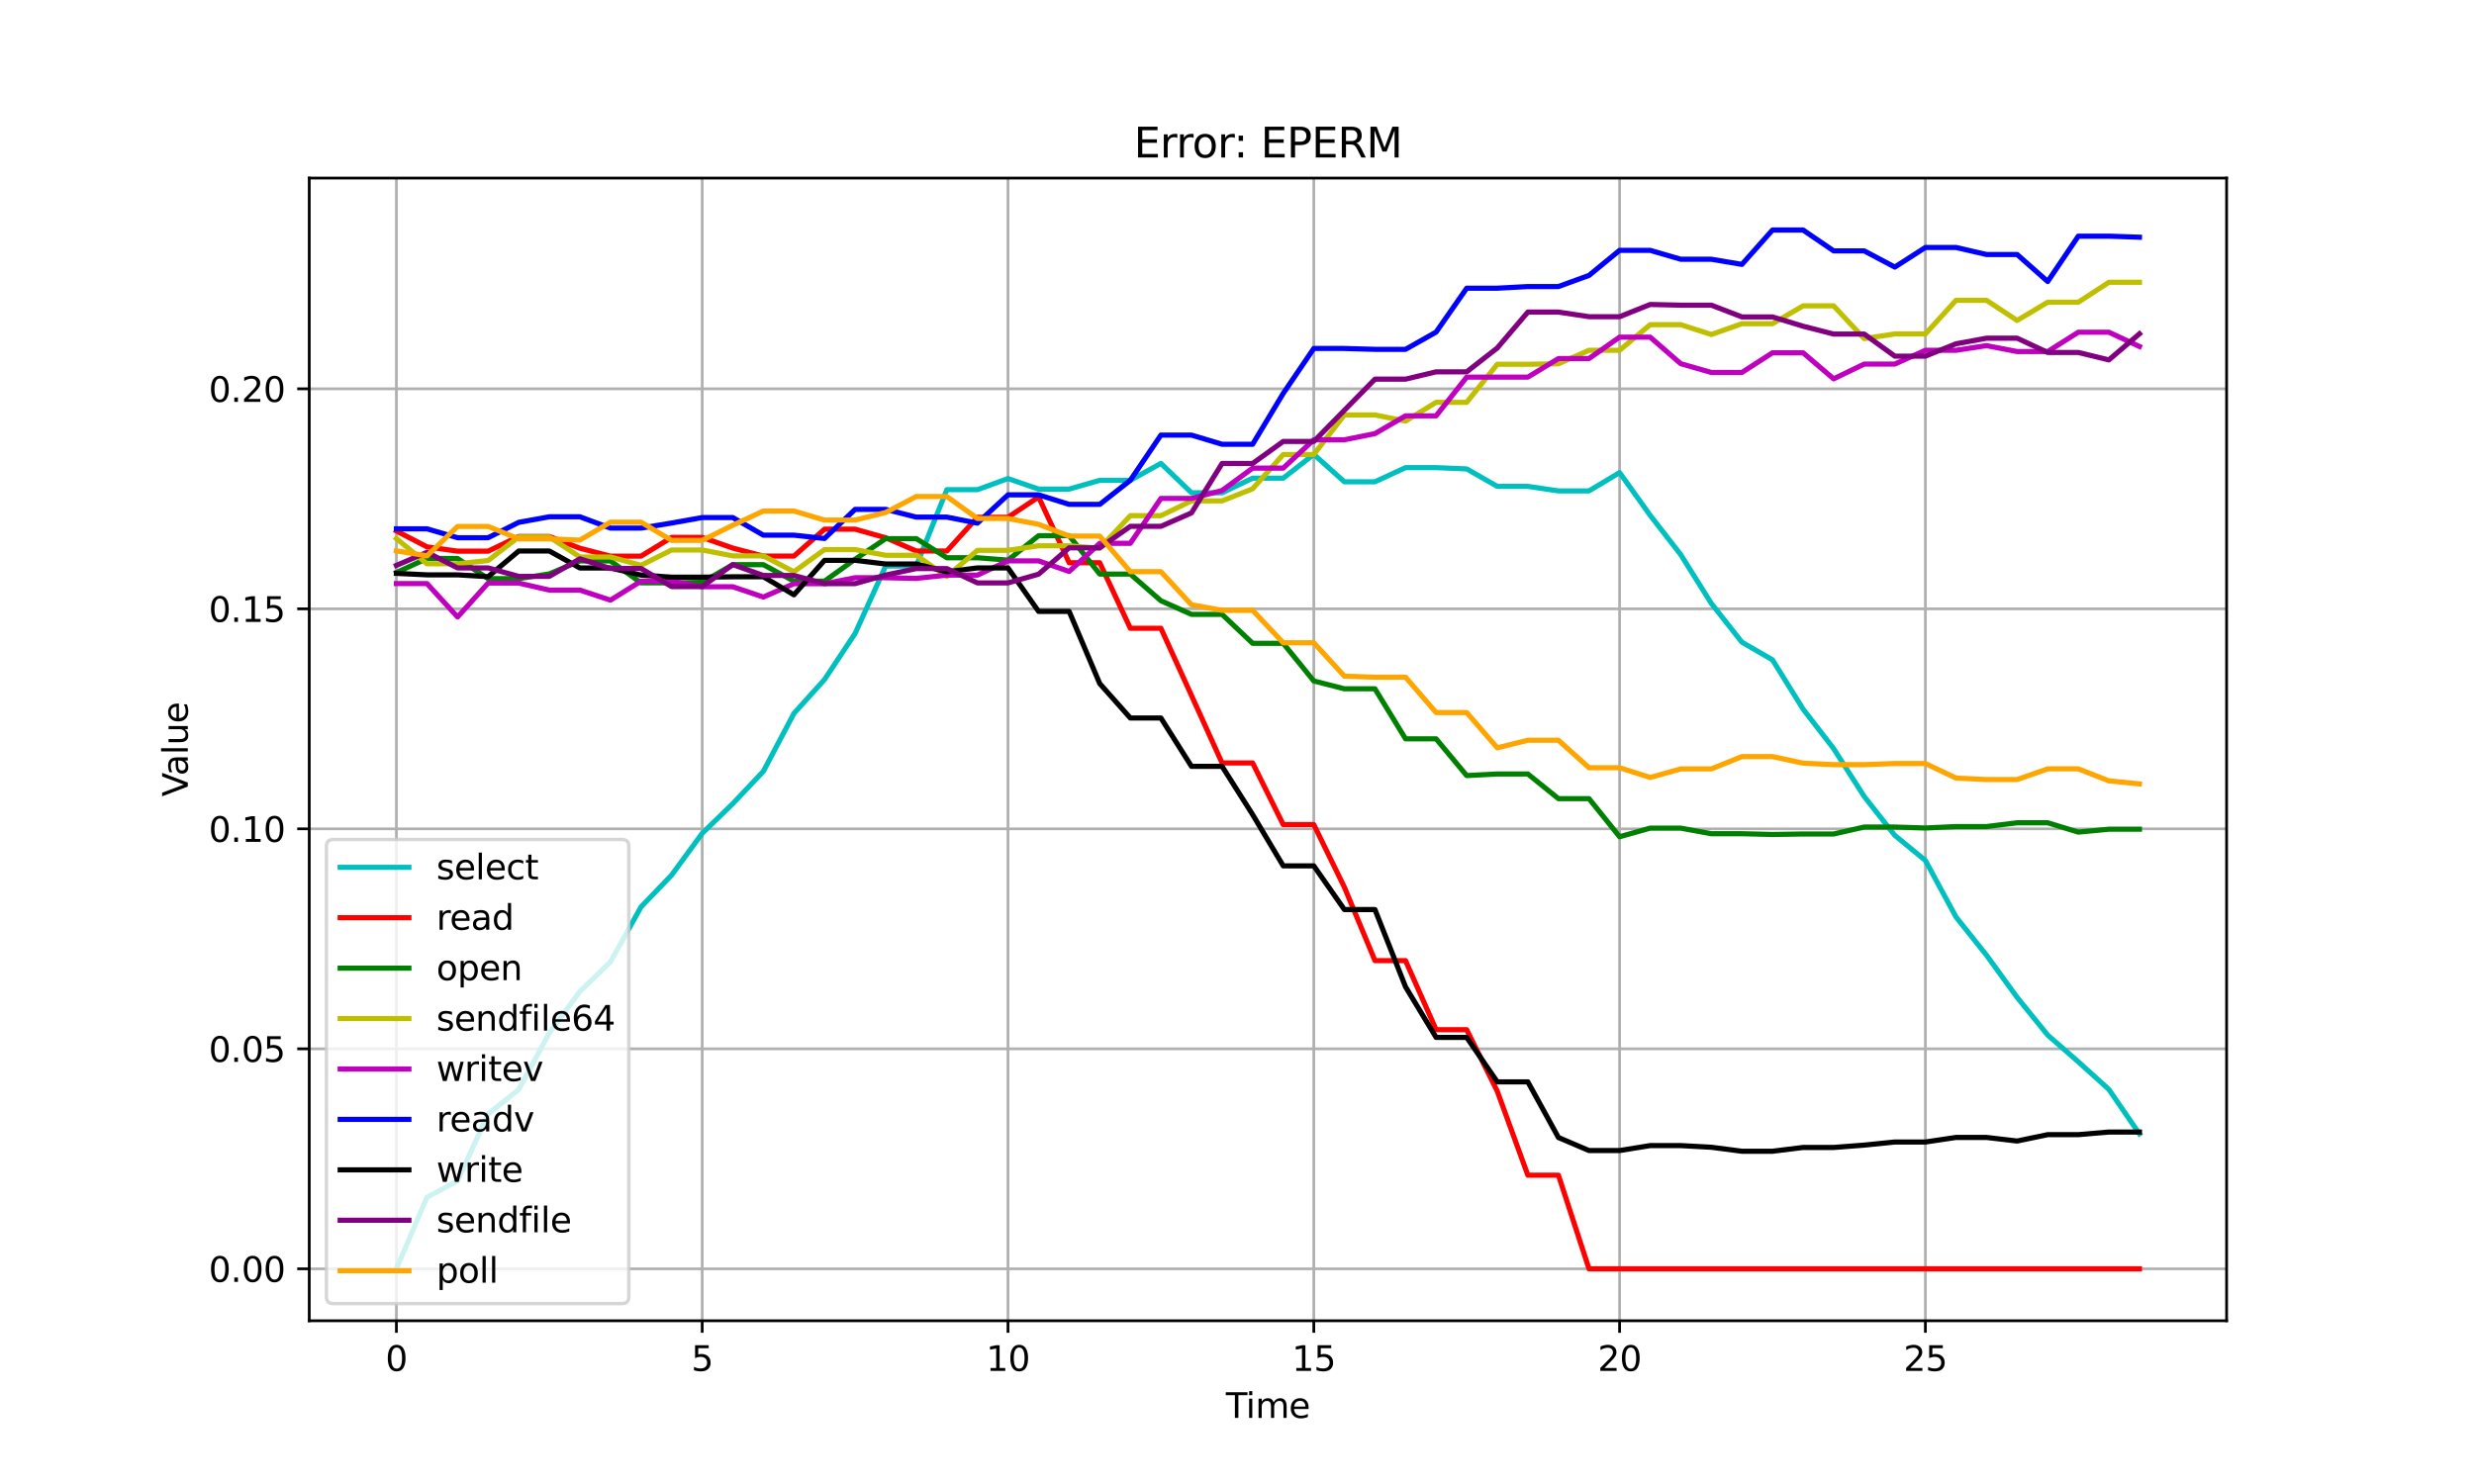 <?xml version="1.0" encoding="utf-8" standalone="no"?>
<!DOCTYPE svg PUBLIC "-//W3C//DTD SVG 1.1//EN"
  "http://www.w3.org/Graphics/SVG/1.1/DTD/svg11.dtd">
<svg xmlns:xlink="http://www.w3.org/1999/xlink" width="720pt" height="432pt" viewBox="0 0 720 432" xmlns="http://www.w3.org/2000/svg" version="1.1">
 <defs>
  <style type="text/css">*{stroke-linejoin: round; stroke-linecap: butt}</style>
 </defs>
 <g id="figure_1">
  <g id="patch_1">
   <path d="M 0 432 
L 720 432 
L 720 0 
L 0 0 
z
" style="fill: #ffffff"/>
  </g>
  <g id="axes_1">
   <g id="patch_2">
    <path d="M 90 384.48 
L 648 384.48 
L 648 51.84 
L 90 51.84 
z
" style="fill: #ffffff"/>
   </g>
   <g id="matplotlib.axis_1">
    <g id="xtick_1">
     <g id="line2d_1">
      <path d="M 115.364 384.48 
L 115.364 51.84 
" clip-path="url(#pd0209d0b1a)" style="fill: none; stroke: #b0b0b0; stroke-width: 0.8; stroke-linecap: square"/>
     </g>
     <g id="line2d_2">
      <defs>
       <path id="m75a92dd1c5" d="M 0 0 
L 0 3.5 
" style="stroke: #000000; stroke-width: 0.8"/>
      </defs>
      <g>
       <use xlink:href="#m75a92dd1c5" x="115.364" y="384.48" style="stroke: #000000; stroke-width: 0.8"/>
      </g>
     </g>
     <g id="text_1">
      <!-- 0 -->
      <g transform="translate(112.182 399.078) scale(0.1 -0.1)">
       <defs>
        <path id="DejaVuSans-30" d="M 2034 4250 
Q 1547 4250 1301 3770 
Q 1056 3291 1056 2328 
Q 1056 1369 1301 889 
Q 1547 409 2034 409 
Q 2525 409 2770 889 
Q 3016 1369 3016 2328 
Q 3016 3291 2770 3770 
Q 2525 4250 2034 4250 
z
M 2034 4750 
Q 2819 4750 3233 4129 
Q 3647 3509 3647 2328 
Q 3647 1150 3233 529 
Q 2819 -91 2034 -91 
Q 1250 -91 836 529 
Q 422 1150 422 2328 
Q 422 3509 836 4129 
Q 1250 4750 2034 4750 
z
" transform="scale(0.016)"/>
       </defs>
       <use xlink:href="#DejaVuSans-30"/>
      </g>
     </g>
    </g>
    <g id="xtick_2">
     <g id="line2d_3">
      <path d="M 204.359 384.48 
L 204.359 51.84 
" clip-path="url(#pd0209d0b1a)" style="fill: none; stroke: #b0b0b0; stroke-width: 0.8; stroke-linecap: square"/>
     </g>
     <g id="line2d_4">
      <g>
       <use xlink:href="#m75a92dd1c5" x="204.359" y="384.48" style="stroke: #000000; stroke-width: 0.8"/>
      </g>
     </g>
     <g id="text_2">
      <!-- 5 -->
      <g transform="translate(201.178 399.078) scale(0.1 -0.1)">
       <defs>
        <path id="DejaVuSans-35" d="M 691 4666 
L 3169 4666 
L 3169 4134 
L 1269 4134 
L 1269 2991 
Q 1406 3038 1543 3061 
Q 1681 3084 1819 3084 
Q 2600 3084 3056 2656 
Q 3513 2228 3513 1497 
Q 3513 744 3044 326 
Q 2575 -91 1722 -91 
Q 1428 -91 1123 -41 
Q 819 9 494 109 
L 494 744 
Q 775 591 1075 516 
Q 1375 441 1709 441 
Q 2250 441 2565 725 
Q 2881 1009 2881 1497 
Q 2881 1984 2565 2268 
Q 2250 2553 1709 2553 
Q 1456 2553 1204 2497 
Q 953 2441 691 2322 
L 691 4666 
z
" transform="scale(0.016)"/>
       </defs>
       <use xlink:href="#DejaVuSans-35"/>
      </g>
     </g>
    </g>
    <g id="xtick_3">
     <g id="line2d_5">
      <path d="M 293.354 384.48 
L 293.354 51.84 
" clip-path="url(#pd0209d0b1a)" style="fill: none; stroke: #b0b0b0; stroke-width: 0.8; stroke-linecap: square"/>
     </g>
     <g id="line2d_6">
      <g>
       <use xlink:href="#m75a92dd1c5" x="293.354" y="384.48" style="stroke: #000000; stroke-width: 0.8"/>
      </g>
     </g>
     <g id="text_3">
      <!-- 10 -->
      <g transform="translate(286.992 399.078) scale(0.1 -0.1)">
       <defs>
        <path id="DejaVuSans-31" d="M 794 531 
L 1825 531 
L 1825 4091 
L 703 3866 
L 703 4441 
L 1819 4666 
L 2450 4666 
L 2450 531 
L 3481 531 
L 3481 0 
L 794 0 
L 794 531 
z
" transform="scale(0.016)"/>
       </defs>
       <use xlink:href="#DejaVuSans-31"/>
       <use xlink:href="#DejaVuSans-30" x="63.623"/>
      </g>
     </g>
    </g>
    <g id="xtick_4">
     <g id="line2d_7">
      <path d="M 382.349 384.48 
L 382.349 51.84 
" clip-path="url(#pd0209d0b1a)" style="fill: none; stroke: #b0b0b0; stroke-width: 0.8; stroke-linecap: square"/>
     </g>
     <g id="line2d_8">
      <g>
       <use xlink:href="#m75a92dd1c5" x="382.349" y="384.48" style="stroke: #000000; stroke-width: 0.8"/>
      </g>
     </g>
     <g id="text_4">
      <!-- 15 -->
      <g transform="translate(375.987 399.078) scale(0.1 -0.1)">
       <use xlink:href="#DejaVuSans-31"/>
       <use xlink:href="#DejaVuSans-35" x="63.623"/>
      </g>
     </g>
    </g>
    <g id="xtick_5">
     <g id="line2d_9">
      <path d="M 471.344 384.48 
L 471.344 51.84 
" clip-path="url(#pd0209d0b1a)" style="fill: none; stroke: #b0b0b0; stroke-width: 0.8; stroke-linecap: square"/>
     </g>
     <g id="line2d_10">
      <g>
       <use xlink:href="#m75a92dd1c5" x="471.344" y="384.48" style="stroke: #000000; stroke-width: 0.8"/>
      </g>
     </g>
     <g id="text_5">
      <!-- 20 -->
      <g transform="translate(464.982 399.078) scale(0.1 -0.1)">
       <defs>
        <path id="DejaVuSans-32" d="M 1228 531 
L 3431 531 
L 3431 0 
L 469 0 
L 469 531 
Q 828 903 1448 1529 
Q 2069 2156 2228 2338 
Q 2531 2678 2651 2914 
Q 2772 3150 2772 3378 
Q 2772 3750 2511 3984 
Q 2250 4219 1831 4219 
Q 1534 4219 1204 4116 
Q 875 4013 500 3803 
L 500 4441 
Q 881 4594 1212 4672 
Q 1544 4750 1819 4750 
Q 2544 4750 2975 4387 
Q 3406 4025 3406 3419 
Q 3406 3131 3298 2873 
Q 3191 2616 2906 2266 
Q 2828 2175 2409 1742 
Q 1991 1309 1228 531 
z
" transform="scale(0.016)"/>
       </defs>
       <use xlink:href="#DejaVuSans-32"/>
       <use xlink:href="#DejaVuSans-30" x="63.623"/>
      </g>
     </g>
    </g>
    <g id="xtick_6">
     <g id="line2d_11">
      <path d="M 560.34 384.48 
L 560.34 51.84 
" clip-path="url(#pd0209d0b1a)" style="fill: none; stroke: #b0b0b0; stroke-width: 0.8; stroke-linecap: square"/>
     </g>
     <g id="line2d_12">
      <g>
       <use xlink:href="#m75a92dd1c5" x="560.34" y="384.48" style="stroke: #000000; stroke-width: 0.8"/>
      </g>
     </g>
     <g id="text_6">
      <!-- 25 -->
      <g transform="translate(553.977 399.078) scale(0.1 -0.1)">
       <use xlink:href="#DejaVuSans-32"/>
       <use xlink:href="#DejaVuSans-35" x="63.623"/>
      </g>
     </g>
    </g>
    <g id="text_7">
     <!-- Time -->
     <g transform="translate(356.766 412.757) scale(0.1 -0.1)">
      <defs>
       <path id="DejaVuSans-54" d="M -19 4666 
L 3928 4666 
L 3928 4134 
L 2272 4134 
L 2272 0 
L 1638 0 
L 1638 4134 
L -19 4134 
L -19 4666 
z
" transform="scale(0.016)"/>
       <path id="DejaVuSans-69" d="M 603 3500 
L 1178 3500 
L 1178 0 
L 603 0 
L 603 3500 
z
M 603 4863 
L 1178 4863 
L 1178 4134 
L 603 4134 
L 603 4863 
z
" transform="scale(0.016)"/>
       <path id="DejaVuSans-6d" d="M 3328 2828 
Q 3544 3216 3844 3400 
Q 4144 3584 4550 3584 
Q 5097 3584 5394 3201 
Q 5691 2819 5691 2113 
L 5691 0 
L 5113 0 
L 5113 2094 
Q 5113 2597 4934 2840 
Q 4756 3084 4391 3084 
Q 3944 3084 3684 2787 
Q 3425 2491 3425 1978 
L 3425 0 
L 2847 0 
L 2847 2094 
Q 2847 2600 2669 2842 
Q 2491 3084 2119 3084 
Q 1678 3084 1418 2786 
Q 1159 2488 1159 1978 
L 1159 0 
L 581 0 
L 581 3500 
L 1159 3500 
L 1159 2956 
Q 1356 3278 1631 3431 
Q 1906 3584 2284 3584 
Q 2666 3584 2933 3390 
Q 3200 3197 3328 2828 
z
" transform="scale(0.016)"/>
       <path id="DejaVuSans-65" d="M 3597 1894 
L 3597 1613 
L 953 1613 
Q 991 1019 1311 708 
Q 1631 397 2203 397 
Q 2534 397 2845 478 
Q 3156 559 3463 722 
L 3463 178 
Q 3153 47 2828 -22 
Q 2503 -91 2169 -91 
Q 1331 -91 842 396 
Q 353 884 353 1716 
Q 353 2575 817 3079 
Q 1281 3584 2069 3584 
Q 2775 3584 3186 3129 
Q 3597 2675 3597 1894 
z
M 3022 2063 
Q 3016 2534 2758 2815 
Q 2500 3097 2075 3097 
Q 1594 3097 1305 2825 
Q 1016 2553 972 2059 
L 3022 2063 
z
" transform="scale(0.016)"/>
      </defs>
      <use xlink:href="#DejaVuSans-54"/>
      <use xlink:href="#DejaVuSans-69" x="57.959"/>
      <use xlink:href="#DejaVuSans-6d" x="85.742"/>
      <use xlink:href="#DejaVuSans-65" x="183.154"/>
     </g>
    </g>
   </g>
   <g id="matplotlib.axis_2">
    <g id="ytick_1">
     <g id="line2d_13">
      <path d="M 90 369.36 
L 648 369.36 
" clip-path="url(#pd0209d0b1a)" style="fill: none; stroke: #b0b0b0; stroke-width: 0.8; stroke-linecap: square"/>
     </g>
     <g id="line2d_14">
      <defs>
       <path id="m7ee7c23b74" d="M 0 0 
L -3.5 0 
" style="stroke: #000000; stroke-width: 0.8"/>
      </defs>
      <g>
       <use xlink:href="#m7ee7c23b74" x="90" y="369.36" style="stroke: #000000; stroke-width: 0.8"/>
      </g>
     </g>
     <g id="text_8">
      <!-- 0.00 -->
      <g transform="translate(60.734 373.159) scale(0.1 -0.1)">
       <defs>
        <path id="DejaVuSans-2e" d="M 684 794 
L 1344 794 
L 1344 0 
L 684 0 
L 684 794 
z
" transform="scale(0.016)"/>
       </defs>
       <use xlink:href="#DejaVuSans-30"/>
       <use xlink:href="#DejaVuSans-2e" x="63.623"/>
       <use xlink:href="#DejaVuSans-30" x="95.41"/>
       <use xlink:href="#DejaVuSans-30" x="159.033"/>
      </g>
     </g>
    </g>
    <g id="ytick_2">
     <g id="line2d_15">
      <path d="M 90 305.317 
L 648 305.317 
" clip-path="url(#pd0209d0b1a)" style="fill: none; stroke: #b0b0b0; stroke-width: 0.8; stroke-linecap: square"/>
     </g>
     <g id="line2d_16">
      <g>
       <use xlink:href="#m7ee7c23b74" x="90" y="305.317" style="stroke: #000000; stroke-width: 0.8"/>
      </g>
     </g>
     <g id="text_9">
      <!-- 0.05 -->
      <g transform="translate(60.734 309.116) scale(0.1 -0.1)">
       <use xlink:href="#DejaVuSans-30"/>
       <use xlink:href="#DejaVuSans-2e" x="63.623"/>
       <use xlink:href="#DejaVuSans-30" x="95.41"/>
       <use xlink:href="#DejaVuSans-35" x="159.033"/>
      </g>
     </g>
    </g>
    <g id="ytick_3">
     <g id="line2d_17">
      <path d="M 90 241.274 
L 648 241.274 
" clip-path="url(#pd0209d0b1a)" style="fill: none; stroke: #b0b0b0; stroke-width: 0.8; stroke-linecap: square"/>
     </g>
     <g id="line2d_18">
      <g>
       <use xlink:href="#m7ee7c23b74" x="90" y="241.274" style="stroke: #000000; stroke-width: 0.8"/>
      </g>
     </g>
     <g id="text_10">
      <!-- 0.10 -->
      <g transform="translate(60.734 245.073) scale(0.1 -0.1)">
       <use xlink:href="#DejaVuSans-30"/>
       <use xlink:href="#DejaVuSans-2e" x="63.623"/>
       <use xlink:href="#DejaVuSans-31" x="95.41"/>
       <use xlink:href="#DejaVuSans-30" x="159.033"/>
      </g>
     </g>
    </g>
    <g id="ytick_4">
     <g id="line2d_19">
      <path d="M 90 177.23 
L 648 177.23 
" clip-path="url(#pd0209d0b1a)" style="fill: none; stroke: #b0b0b0; stroke-width: 0.8; stroke-linecap: square"/>
     </g>
     <g id="line2d_20">
      <g>
       <use xlink:href="#m7ee7c23b74" x="90" y="177.23" style="stroke: #000000; stroke-width: 0.8"/>
      </g>
     </g>
     <g id="text_11">
      <!-- 0.15 -->
      <g transform="translate(60.734 181.029) scale(0.1 -0.1)">
       <use xlink:href="#DejaVuSans-30"/>
       <use xlink:href="#DejaVuSans-2e" x="63.623"/>
       <use xlink:href="#DejaVuSans-31" x="95.41"/>
       <use xlink:href="#DejaVuSans-35" x="159.033"/>
      </g>
     </g>
    </g>
    <g id="ytick_5">
     <g id="line2d_21">
      <path d="M 90 113.187 
L 648 113.187 
" clip-path="url(#pd0209d0b1a)" style="fill: none; stroke: #b0b0b0; stroke-width: 0.8; stroke-linecap: square"/>
     </g>
     <g id="line2d_22">
      <g>
       <use xlink:href="#m7ee7c23b74" x="90" y="113.187" style="stroke: #000000; stroke-width: 0.8"/>
      </g>
     </g>
     <g id="text_12">
      <!-- 0.20 -->
      <g transform="translate(60.734 116.986) scale(0.1 -0.1)">
       <use xlink:href="#DejaVuSans-30"/>
       <use xlink:href="#DejaVuSans-2e" x="63.623"/>
       <use xlink:href="#DejaVuSans-32" x="95.41"/>
       <use xlink:href="#DejaVuSans-30" x="159.033"/>
      </g>
     </g>
    </g>
    <g id="text_13">
     <!-- Value -->
     <g transform="translate(54.655 231.891) rotate(-90) scale(0.1 -0.1)">
      <defs>
       <path id="DejaVuSans-56" d="M 1831 0 
L 50 4666 
L 709 4666 
L 2188 738 
L 3669 4666 
L 4325 4666 
L 2547 0 
L 1831 0 
z
" transform="scale(0.016)"/>
       <path id="DejaVuSans-61" d="M 2194 1759 
Q 1497 1759 1228 1600 
Q 959 1441 959 1056 
Q 959 750 1161 570 
Q 1363 391 1709 391 
Q 2188 391 2477 730 
Q 2766 1069 2766 1631 
L 2766 1759 
L 2194 1759 
z
M 3341 1997 
L 3341 0 
L 2766 0 
L 2766 531 
Q 2569 213 2275 61 
Q 1981 -91 1556 -91 
Q 1019 -91 701 211 
Q 384 513 384 1019 
Q 384 1609 779 1909 
Q 1175 2209 1959 2209 
L 2766 2209 
L 2766 2266 
Q 2766 2663 2505 2880 
Q 2244 3097 1772 3097 
Q 1472 3097 1187 3025 
Q 903 2953 641 2809 
L 641 3341 
Q 956 3463 1253 3523 
Q 1550 3584 1831 3584 
Q 2591 3584 2966 3190 
Q 3341 2797 3341 1997 
z
" transform="scale(0.016)"/>
       <path id="DejaVuSans-6c" d="M 603 4863 
L 1178 4863 
L 1178 0 
L 603 0 
L 603 4863 
z
" transform="scale(0.016)"/>
       <path id="DejaVuSans-75" d="M 544 1381 
L 544 3500 
L 1119 3500 
L 1119 1403 
Q 1119 906 1312 657 
Q 1506 409 1894 409 
Q 2359 409 2629 706 
Q 2900 1003 2900 1516 
L 2900 3500 
L 3475 3500 
L 3475 0 
L 2900 0 
L 2900 538 
Q 2691 219 2414 64 
Q 2138 -91 1772 -91 
Q 1169 -91 856 284 
Q 544 659 544 1381 
z
M 1991 3584 
L 1991 3584 
z
" transform="scale(0.016)"/>
      </defs>
      <use xlink:href="#DejaVuSans-56"/>
      <use xlink:href="#DejaVuSans-61" x="60.658"/>
      <use xlink:href="#DejaVuSans-6c" x="121.938"/>
      <use xlink:href="#DejaVuSans-75" x="149.721"/>
      <use xlink:href="#DejaVuSans-65" x="213.1"/>
     </g>
    </g>
   </g>
   <g id="line2d_23">
    <path d="M 115.364 369.36 
L 124.263 348.529 
L 133.163 343.773 
L 142.062 324.252 
L 150.962 317.182 
L 159.861 300.704 
L 168.761 288.618 
L 177.66 280.01 
L 186.56 263.997 
L 195.459 254.738 
L 204.359 242.591 
L 213.258 233.944 
L 222.158 224.527 
L 231.057 207.675 
L 239.957 197.804 
L 248.856 184.409 
L 257.756 164.765 
L 266.656 164.765 
L 275.555 142.548 
L 284.455 142.548 
L 293.354 139.312 
L 302.254 142.378 
L 311.153 142.378 
L 320.053 139.827 
L 328.952 139.827 
L 337.852 134.893 
L 346.751 143.453 
L 355.651 143.453 
L 364.55 139.201 
L 373.45 139.201 
L 382.349 132.269 
L 391.249 140.252 
L 400.148 140.252 
L 409.048 136.133 
L 417.947 136.133 
L 426.847 136.502 
L 435.746 141.585 
L 444.646 141.585 
L 453.545 142.906 
L 462.445 142.906 
L 471.344 137.571 
L 480.244 150.017 
L 489.144 161.469 
L 498.043 175.662 
L 506.943 186.944 
L 515.842 192.088 
L 524.742 206.413 
L 533.641 217.931 
L 542.541 231.875 
L 551.44 243.175 
L 560.34 250.482 
L 569.239 266.922 
L 578.139 278.08 
L 587.038 290.34 
L 595.938 301.318 
L 604.837 309.094 
L 613.737 317.133 
L 622.636 330.08 
" clip-path="url(#pd0209d0b1a)" style="fill: none; stroke: #00bfbf; stroke-width: 1.5; stroke-linecap: square"/>
   </g>
   <g id="line2d_24">
    <path d="M 115.364 154.57 
L 124.263 159.196 
L 133.163 160.445 
L 142.062 160.445 
L 150.962 156.17 
L 159.861 156.17 
L 168.761 159.589 
L 177.66 161.897 
L 186.56 161.897 
L 195.459 156.442 
L 204.359 156.442 
L 213.258 159.547 
L 222.158 161.879 
L 231.057 161.879 
L 239.957 154.046 
L 248.856 154.046 
L 257.756 156.543 
L 266.656 160.4 
L 275.555 160.4 
L 284.455 150.584 
L 293.354 150.584 
L 302.254 144.658 
L 311.153 163.815 
L 320.053 163.815 
L 328.952 182.892 
L 337.852 182.892 
L 346.751 202.453 
L 355.651 222.102 
L 364.55 222.102 
L 373.45 240.042 
L 382.349 240.042 
L 391.249 258.266 
L 400.148 279.643 
L 409.048 279.643 
L 417.947 299.756 
L 426.847 299.756 
L 435.746 317.652 
L 444.646 342.108 
L 453.545 342.108 
L 462.445 369.36 
L 471.344 369.36 
L 480.244 369.36 
L 489.144 369.36 
L 498.043 369.36 
L 506.943 369.36 
L 515.842 369.36 
L 524.742 369.36 
L 533.641 369.36 
L 542.541 369.36 
L 551.44 369.36 
L 560.34 369.36 
L 569.239 369.36 
L 578.139 369.36 
L 587.038 369.36 
L 595.938 369.36 
L 604.837 369.36 
L 613.737 369.36 
L 622.636 369.36 
" clip-path="url(#pd0209d0b1a)" style="fill: none; stroke: #ff0000; stroke-width: 1.5; stroke-linecap: square"/>
   </g>
   <g id="line2d_25">
    <path d="M 115.364 166.657 
L 124.263 162.577 
L 133.163 162.577 
L 142.062 168.442 
L 150.962 168.442 
L 159.861 167.066 
L 168.761 163.289 
L 177.66 163.289 
L 186.56 169.675 
L 195.459 169.675 
L 204.359 169.508 
L 213.258 164.379 
L 222.158 164.379 
L 231.057 169.176 
L 239.957 169.176 
L 248.856 162.792 
L 257.756 156.8 
L 266.656 156.8 
L 275.555 162.363 
L 284.455 162.363 
L 293.354 163.056 
L 302.254 155.95 
L 311.153 155.95 
L 320.053 167.11 
L 328.952 167.11 
L 337.852 174.879 
L 346.751 178.848 
L 355.651 178.848 
L 364.55 187.271 
L 373.45 187.271 
L 382.349 198.235 
L 391.249 200.512 
L 400.148 200.512 
L 409.048 215.073 
L 417.947 215.073 
L 426.847 225.774 
L 435.746 225.309 
L 444.646 225.309 
L 453.545 232.491 
L 462.445 232.491 
L 471.344 243.577 
L 480.244 241.075 
L 489.144 241.075 
L 498.043 242.698 
L 506.943 242.698 
L 515.842 242.923 
L 524.742 242.78 
L 533.641 242.78 
L 542.541 240.756 
L 551.44 240.756 
L 560.34 241.031 
L 569.239 240.614 
L 578.139 240.614 
L 587.038 239.511 
L 595.938 239.511 
L 604.837 242.232 
L 613.737 241.39 
L 622.636 241.39 
" clip-path="url(#pd0209d0b1a)" style="fill: none; stroke: #008000; stroke-width: 1.5; stroke-linecap: square"/>
   </g>
   <g id="line2d_26">
    <path d="M 115.364 156.766 
L 124.263 164.124 
L 133.163 164.124 
L 142.062 163.166 
L 150.962 156.302 
L 159.861 156.302 
L 168.761 162.136 
L 177.66 162.136 
L 186.56 164.558 
L 195.459 160.102 
L 204.359 160.102 
L 213.258 161.81 
L 222.158 161.81 
L 231.057 166.435 
L 239.957 159.986 
L 248.856 159.986 
L 257.756 161.646 
L 266.656 161.646 
L 275.555 167.814 
L 284.455 160.209 
L 293.354 160.209 
L 302.254 158.882 
L 311.153 158.882 
L 320.053 159.593 
L 328.952 150.116 
L 337.852 150.116 
L 346.751 145.81 
L 355.651 145.81 
L 364.55 142.28 
L 373.45 132.305 
L 382.349 132.305 
L 391.249 120.789 
L 400.148 120.789 
L 409.048 122.59 
L 417.947 117.115 
L 426.847 117.115 
L 435.746 106.044 
L 444.646 106.044 
L 453.545 105.896 
L 462.445 101.968 
L 471.344 101.968 
L 480.244 94.513 
L 489.144 94.513 
L 498.043 97.377 
L 506.943 94.233 
L 515.842 94.233 
L 524.742 89.036 
L 533.641 89.036 
L 542.541 98.568 
L 551.44 97.213 
L 560.34 97.213 
L 569.239 87.426 
L 578.139 87.426 
L 587.038 93.279 
L 595.938 87.975 
L 604.837 87.975 
L 613.737 82.173 
L 622.636 82.173 
" clip-path="url(#pd0209d0b1a)" style="fill: none; stroke: #bfbf00; stroke-width: 1.5; stroke-linecap: square"/>
   </g>
   <g id="line2d_27">
    <path d="M 115.364 169.883 
L 124.263 169.883 
L 133.163 179.608 
L 142.062 169.733 
L 150.962 169.733 
L 159.861 171.775 
L 168.761 171.775 
L 177.66 174.708 
L 186.56 169.174 
L 195.459 169.174 
L 204.359 170.804 
L 213.258 170.804 
L 222.158 173.806 
L 231.057 169.917 
L 239.957 169.917 
L 248.856 168.179 
L 257.756 168.179 
L 266.656 168.37 
L 275.555 167.428 
L 284.455 167.428 
L 293.354 163.276 
L 302.254 163.276 
L 311.153 166.361 
L 320.053 158.16 
L 328.952 158.16 
L 337.852 145.097 
L 346.751 145.097 
L 355.651 142.783 
L 364.55 136.271 
L 373.45 136.271 
L 382.349 128.022 
L 391.249 128.022 
L 400.148 126.228 
L 409.048 121.052 
L 417.947 121.052 
L 426.847 109.782 
L 435.746 109.782 
L 444.646 109.784 
L 453.545 104.378 
L 462.445 104.378 
L 471.344 98.143 
L 480.244 98.143 
L 489.144 105.878 
L 498.043 108.426 
L 506.943 108.426 
L 515.842 102.693 
L 524.742 102.693 
L 533.641 110.282 
L 542.541 105.98 
L 551.44 105.98 
L 560.34 101.972 
L 569.239 101.972 
L 578.139 100.614 
L 587.038 102.338 
L 595.938 102.338 
L 604.837 96.709 
L 613.737 96.709 
L 622.636 100.86 
" clip-path="url(#pd0209d0b1a)" style="fill: none; stroke: #bf00bf; stroke-width: 1.5; stroke-linecap: square"/>
   </g>
   <g id="line2d_28">
    <path d="M 115.364 153.945 
L 124.263 153.945 
L 133.163 156.53 
L 142.062 156.53 
L 150.962 152.06 
L 159.861 150.44 
L 168.761 150.44 
L 177.66 153.733 
L 186.56 153.733 
L 195.459 152.257 
L 204.359 150.664 
L 213.258 150.664 
L 222.158 155.791 
L 231.057 155.791 
L 239.957 156.757 
L 248.856 148.279 
L 257.756 148.279 
L 266.656 150.535 
L 275.555 150.535 
L 284.455 152.283 
L 293.354 144.047 
L 302.254 144.047 
L 311.153 146.829 
L 320.053 146.829 
L 328.952 139.818 
L 337.852 126.657 
L 346.751 126.657 
L 355.651 129.324 
L 364.55 129.324 
L 373.45 114.52 
L 382.349 101.441 
L 391.249 101.441 
L 400.148 101.697 
L 409.048 101.697 
L 417.947 96.668 
L 426.847 83.898 
L 435.746 83.898 
L 444.646 83.417 
L 453.545 83.417 
L 462.445 80.175 
L 471.344 72.879 
L 480.244 72.879 
L 489.144 75.466 
L 498.043 75.466 
L 506.943 76.968 
L 515.842 66.96 
L 524.742 66.96 
L 533.641 73.033 
L 542.541 73.033 
L 551.44 77.75 
L 560.34 72.035 
L 569.239 72.035 
L 578.139 74.086 
L 587.038 74.086 
L 595.938 81.95 
L 604.837 68.748 
L 613.737 68.748 
L 622.636 69.057 
" clip-path="url(#pd0209d0b1a)" style="fill: none; stroke: #0000ff; stroke-width: 1.5; stroke-linecap: square"/>
   </g>
   <g id="line2d_29">
    <path d="M 115.364 166.91 
L 124.263 167.34 
L 133.163 167.34 
L 142.062 167.872 
L 150.962 160.399 
L 159.861 160.399 
L 168.761 165.34 
L 177.66 165.34 
L 186.56 167.414 
L 195.459 168.016 
L 204.359 168.016 
L 213.258 167.91 
L 222.158 167.91 
L 231.057 173.152 
L 239.957 163.118 
L 248.856 163.118 
L 257.756 164.182 
L 266.656 164.182 
L 275.555 166.458 
L 284.455 165.323 
L 293.354 165.323 
L 302.254 177.981 
L 311.153 177.981 
L 320.053 199 
L 328.952 209.007 
L 337.852 209.007 
L 346.751 223.088 
L 355.651 223.088 
L 364.55 237.127 
L 373.45 252.055 
L 382.349 252.055 
L 391.249 264.777 
L 400.148 264.777 
L 409.048 287.268 
L 417.947 301.992 
L 426.847 301.992 
L 435.746 314.93 
L 444.646 314.93 
L 453.545 331.138 
L 462.445 334.93 
L 471.344 334.93 
L 480.244 333.486 
L 489.144 333.486 
L 498.043 333.973 
L 506.943 335.133 
L 515.842 335.133 
L 524.742 334.031 
L 533.641 334.031 
L 542.541 333.346 
L 551.44 332.443 
L 560.34 332.443 
L 569.239 331.115 
L 578.139 331.115 
L 587.038 332.159 
L 595.938 330.305 
L 604.837 330.305 
L 613.737 329.542 
L 622.636 329.542 
" clip-path="url(#pd0209d0b1a)" style="fill: none; stroke: #000000; stroke-width: 1.5; stroke-linecap: square"/>
   </g>
   <g id="line2d_30">
    <path d="M 115.364 164.591 
L 124.263 160.784 
L 133.163 165.326 
L 142.062 165.326 
L 150.962 167.781 
L 159.861 167.781 
L 168.761 162.672 
L 177.66 165.49 
L 186.56 165.49 
L 195.459 170.757 
L 204.359 170.757 
L 213.258 164.359 
L 222.158 167.524 
L 231.057 167.524 
L 239.957 169.895 
L 248.856 169.895 
L 257.756 167.403 
L 266.656 165.524 
L 275.555 165.524 
L 284.455 169.685 
L 293.354 169.685 
L 302.254 167.15 
L 311.153 159.477 
L 320.053 159.477 
L 328.952 153.22 
L 337.852 153.22 
L 346.751 149.315 
L 355.651 134.913 
L 364.55 134.913 
L 373.45 128.501 
L 382.349 128.501 
L 391.249 119.436 
L 400.148 110.371 
L 409.048 110.371 
L 417.947 108.244 
L 426.847 108.244 
L 435.746 101.303 
L 444.646 90.846 
L 453.545 90.846 
L 462.445 92.191 
L 471.344 92.191 
L 480.244 88.635 
L 489.144 88.833 
L 498.043 88.833 
L 506.943 92.257 
L 515.842 92.257 
L 524.742 94.963 
L 533.641 97.248 
L 542.541 97.248 
L 551.44 103.673 
L 560.34 103.673 
L 569.239 100.084 
L 578.139 98.449 
L 587.038 98.449 
L 595.938 102.602 
L 604.837 102.602 
L 613.737 104.77 
L 622.636 97.169 
" clip-path="url(#pd0209d0b1a)" style="fill: none; stroke: #800080; stroke-width: 1.5; stroke-linecap: square"/>
   </g>
   <g id="line2d_31">
    <path d="M 115.364 160.367 
L 124.263 161.813 
L 133.163 153.255 
L 142.062 153.255 
L 150.962 156.869 
L 159.861 156.869 
L 168.761 157.231 
L 177.66 152.011 
L 186.56 152.011 
L 195.459 157.305 
L 204.359 157.305 
L 213.258 152.9 
L 222.158 148.765 
L 231.057 148.765 
L 239.957 151.399 
L 248.856 151.399 
L 257.756 149.191 
L 266.656 144.535 
L 275.555 144.535 
L 284.455 150.935 
L 293.354 150.935 
L 302.254 152.633 
L 311.153 156.063 
L 320.053 156.063 
L 328.952 166.415 
L 337.852 166.415 
L 346.751 176.058 
L 355.651 177.668 
L 364.55 177.668 
L 373.45 187.113 
L 382.349 187.113 
L 391.249 196.832 
L 400.148 197.128 
L 409.048 197.128 
L 417.947 207.427 
L 426.847 207.427 
L 435.746 217.697 
L 444.646 215.487 
L 453.545 215.487 
L 462.445 223.484 
L 471.344 223.484 
L 480.244 226.328 
L 489.144 223.838 
L 498.043 223.838 
L 506.943 220.248 
L 515.842 220.248 
L 524.742 222.162 
L 533.641 222.594 
L 542.541 222.594 
L 551.44 222.267 
L 560.34 222.267 
L 569.239 226.494 
L 578.139 226.933 
L 587.038 226.933 
L 595.938 223.817 
L 604.837 223.817 
L 613.737 227.303 
L 622.636 228.197 
" clip-path="url(#pd0209d0b1a)" style="fill: none; stroke: #ffa500; stroke-width: 1.5; stroke-linecap: square"/>
   </g>
   <g id="patch_3">
    <path d="M 90 384.48 
L 90 51.84 
" style="fill: none; stroke: #000000; stroke-width: 0.8; stroke-linejoin: miter; stroke-linecap: square"/>
   </g>
   <g id="patch_4">
    <path d="M 648 384.48 
L 648 51.84 
" style="fill: none; stroke: #000000; stroke-width: 0.8; stroke-linejoin: miter; stroke-linecap: square"/>
   </g>
   <g id="patch_5">
    <path d="M 90 384.48 
L 648 384.48 
" style="fill: none; stroke: #000000; stroke-width: 0.8; stroke-linejoin: miter; stroke-linecap: square"/>
   </g>
   <g id="patch_6">
    <path d="M 90 51.84 
L 648 51.84 
" style="fill: none; stroke: #000000; stroke-width: 0.8; stroke-linejoin: miter; stroke-linecap: square"/>
   </g>
   <g id="text_14">
    <!-- Error: EPERM -->
    <g transform="translate(330.008 45.84) scale(0.12 -0.12)">
     <defs>
      <path id="DejaVuSans-45" d="M 628 4666 
L 3578 4666 
L 3578 4134 
L 1259 4134 
L 1259 2753 
L 3481 2753 
L 3481 2222 
L 1259 2222 
L 1259 531 
L 3634 531 
L 3634 0 
L 628 0 
L 628 4666 
z
" transform="scale(0.016)"/>
      <path id="DejaVuSans-72" d="M 2631 2963 
Q 2534 3019 2420 3045 
Q 2306 3072 2169 3072 
Q 1681 3072 1420 2755 
Q 1159 2438 1159 1844 
L 1159 0 
L 581 0 
L 581 3500 
L 1159 3500 
L 1159 2956 
Q 1341 3275 1631 3429 
Q 1922 3584 2338 3584 
Q 2397 3584 2469 3576 
Q 2541 3569 2628 3553 
L 2631 2963 
z
" transform="scale(0.016)"/>
      <path id="DejaVuSans-6f" d="M 1959 3097 
Q 1497 3097 1228 2736 
Q 959 2375 959 1747 
Q 959 1119 1226 758 
Q 1494 397 1959 397 
Q 2419 397 2687 759 
Q 2956 1122 2956 1747 
Q 2956 2369 2687 2733 
Q 2419 3097 1959 3097 
z
M 1959 3584 
Q 2709 3584 3137 3096 
Q 3566 2609 3566 1747 
Q 3566 888 3137 398 
Q 2709 -91 1959 -91 
Q 1206 -91 779 398 
Q 353 888 353 1747 
Q 353 2609 779 3096 
Q 1206 3584 1959 3584 
z
" transform="scale(0.016)"/>
      <path id="DejaVuSans-3a" d="M 750 794 
L 1409 794 
L 1409 0 
L 750 0 
L 750 794 
z
M 750 3309 
L 1409 3309 
L 1409 2516 
L 750 2516 
L 750 3309 
z
" transform="scale(0.016)"/>
      <path id="DejaVuSans-20" transform="scale(0.016)"/>
      <path id="DejaVuSans-50" d="M 1259 4147 
L 1259 2394 
L 2053 2394 
Q 2494 2394 2734 2622 
Q 2975 2850 2975 3272 
Q 2975 3691 2734 3919 
Q 2494 4147 2053 4147 
L 1259 4147 
z
M 628 4666 
L 2053 4666 
Q 2838 4666 3239 4311 
Q 3641 3956 3641 3272 
Q 3641 2581 3239 2228 
Q 2838 1875 2053 1875 
L 1259 1875 
L 1259 0 
L 628 0 
L 628 4666 
z
" transform="scale(0.016)"/>
      <path id="DejaVuSans-52" d="M 2841 2188 
Q 3044 2119 3236 1894 
Q 3428 1669 3622 1275 
L 4263 0 
L 3584 0 
L 2988 1197 
Q 2756 1666 2539 1819 
Q 2322 1972 1947 1972 
L 1259 1972 
L 1259 0 
L 628 0 
L 628 4666 
L 2053 4666 
Q 2853 4666 3247 4331 
Q 3641 3997 3641 3322 
Q 3641 2881 3436 2590 
Q 3231 2300 2841 2188 
z
M 1259 4147 
L 1259 2491 
L 2053 2491 
Q 2509 2491 2742 2702 
Q 2975 2913 2975 3322 
Q 2975 3731 2742 3939 
Q 2509 4147 2053 4147 
L 1259 4147 
z
" transform="scale(0.016)"/>
      <path id="DejaVuSans-4d" d="M 628 4666 
L 1569 4666 
L 2759 1491 
L 3956 4666 
L 4897 4666 
L 4897 0 
L 4281 0 
L 4281 4097 
L 3078 897 
L 2444 897 
L 1241 4097 
L 1241 0 
L 628 0 
L 628 4666 
z
" transform="scale(0.016)"/>
     </defs>
     <use xlink:href="#DejaVuSans-45"/>
     <use xlink:href="#DejaVuSans-72" x="63.184"/>
     <use xlink:href="#DejaVuSans-72" x="102.547"/>
     <use xlink:href="#DejaVuSans-6f" x="141.41"/>
     <use xlink:href="#DejaVuSans-72" x="202.592"/>
     <use xlink:href="#DejaVuSans-3a" x="241.955"/>
     <use xlink:href="#DejaVuSans-20" x="275.646"/>
     <use xlink:href="#DejaVuSans-45" x="307.434"/>
     <use xlink:href="#DejaVuSans-50" x="370.617"/>
     <use xlink:href="#DejaVuSans-45" x="430.92"/>
     <use xlink:href="#DejaVuSans-52" x="494.104"/>
     <use xlink:href="#DejaVuSans-4d" x="563.586"/>
    </g>
   </g>
   <g id="legend_1">
    <g id="patch_7">
     <path d="M 97 379.48 
L 181.003 379.48 
Q 183.003 379.48 183.003 377.48 
L 183.003 246.377 
Q 183.003 244.377 181.003 244.377 
L 97 244.377 
Q 95 244.377 95 246.377 
L 95 377.48 
Q 95 379.48 97 379.48 
z
" style="fill: #ffffff; opacity: 0.8; stroke: #cccccc; stroke-linejoin: miter"/>
    </g>
    <g id="line2d_32">
     <path d="M 99 252.475 
L 109 252.475 
L 119 252.475 
" style="fill: none; stroke: #00bfbf; stroke-width: 1.5; stroke-linecap: square"/>
    </g>
    <g id="text_15">
     <!-- select -->
     <g transform="translate(127 255.975) scale(0.1 -0.1)">
      <defs>
       <path id="DejaVuSans-73" d="M 2834 3397 
L 2834 2853 
Q 2591 2978 2328 3040 
Q 2066 3103 1784 3103 
Q 1356 3103 1142 2972 
Q 928 2841 928 2578 
Q 928 2378 1081 2264 
Q 1234 2150 1697 2047 
L 1894 2003 
Q 2506 1872 2764 1633 
Q 3022 1394 3022 966 
Q 3022 478 2636 193 
Q 2250 -91 1575 -91 
Q 1294 -91 989 -36 
Q 684 19 347 128 
L 347 722 
Q 666 556 975 473 
Q 1284 391 1588 391 
Q 1994 391 2212 530 
Q 2431 669 2431 922 
Q 2431 1156 2273 1281 
Q 2116 1406 1581 1522 
L 1381 1569 
Q 847 1681 609 1914 
Q 372 2147 372 2553 
Q 372 3047 722 3315 
Q 1072 3584 1716 3584 
Q 2034 3584 2315 3537 
Q 2597 3491 2834 3397 
z
" transform="scale(0.016)"/>
       <path id="DejaVuSans-63" d="M 3122 3366 
L 3122 2828 
Q 2878 2963 2633 3030 
Q 2388 3097 2138 3097 
Q 1578 3097 1268 2742 
Q 959 2388 959 1747 
Q 959 1106 1268 751 
Q 1578 397 2138 397 
Q 2388 397 2633 464 
Q 2878 531 3122 666 
L 3122 134 
Q 2881 22 2623 -34 
Q 2366 -91 2075 -91 
Q 1284 -91 818 406 
Q 353 903 353 1747 
Q 353 2603 823 3093 
Q 1294 3584 2113 3584 
Q 2378 3584 2631 3529 
Q 2884 3475 3122 3366 
z
" transform="scale(0.016)"/>
       <path id="DejaVuSans-74" d="M 1172 4494 
L 1172 3500 
L 2356 3500 
L 2356 3053 
L 1172 3053 
L 1172 1153 
Q 1172 725 1289 603 
Q 1406 481 1766 481 
L 2356 481 
L 2356 0 
L 1766 0 
Q 1100 0 847 248 
Q 594 497 594 1153 
L 594 3053 
L 172 3053 
L 172 3500 
L 594 3500 
L 594 4494 
L 1172 4494 
z
" transform="scale(0.016)"/>
      </defs>
      <use xlink:href="#DejaVuSans-73"/>
      <use xlink:href="#DejaVuSans-65" x="52.1"/>
      <use xlink:href="#DejaVuSans-6c" x="113.623"/>
      <use xlink:href="#DejaVuSans-65" x="141.406"/>
      <use xlink:href="#DejaVuSans-63" x="202.93"/>
      <use xlink:href="#DejaVuSans-74" x="257.91"/>
     </g>
    </g>
    <g id="line2d_33">
     <path d="M 99 267.153 
L 109 267.153 
L 119 267.153 
" style="fill: none; stroke: #ff0000; stroke-width: 1.5; stroke-linecap: square"/>
    </g>
    <g id="text_16">
     <!-- read -->
     <g transform="translate(127 270.653) scale(0.1 -0.1)">
      <defs>
       <path id="DejaVuSans-64" d="M 2906 2969 
L 2906 4863 
L 3481 4863 
L 3481 0 
L 2906 0 
L 2906 525 
Q 2725 213 2448 61 
Q 2172 -91 1784 -91 
Q 1150 -91 751 415 
Q 353 922 353 1747 
Q 353 2572 751 3078 
Q 1150 3584 1784 3584 
Q 2172 3584 2448 3432 
Q 2725 3281 2906 2969 
z
M 947 1747 
Q 947 1113 1208 752 
Q 1469 391 1925 391 
Q 2381 391 2643 752 
Q 2906 1113 2906 1747 
Q 2906 2381 2643 2742 
Q 2381 3103 1925 3103 
Q 1469 3103 1208 2742 
Q 947 2381 947 1747 
z
" transform="scale(0.016)"/>
      </defs>
      <use xlink:href="#DejaVuSans-72"/>
      <use xlink:href="#DejaVuSans-65" x="38.863"/>
      <use xlink:href="#DejaVuSans-61" x="100.387"/>
      <use xlink:href="#DejaVuSans-64" x="161.666"/>
     </g>
    </g>
    <g id="line2d_34">
     <path d="M 99 281.832 
L 109 281.832 
L 119 281.832 
" style="fill: none; stroke: #008000; stroke-width: 1.5; stroke-linecap: square"/>
    </g>
    <g id="text_17">
     <!-- open -->
     <g transform="translate(127 285.332) scale(0.1 -0.1)">
      <defs>
       <path id="DejaVuSans-70" d="M 1159 525 
L 1159 -1331 
L 581 -1331 
L 581 3500 
L 1159 3500 
L 1159 2969 
Q 1341 3281 1617 3432 
Q 1894 3584 2278 3584 
Q 2916 3584 3314 3078 
Q 3713 2572 3713 1747 
Q 3713 922 3314 415 
Q 2916 -91 2278 -91 
Q 1894 -91 1617 61 
Q 1341 213 1159 525 
z
M 3116 1747 
Q 3116 2381 2855 2742 
Q 2594 3103 2138 3103 
Q 1681 3103 1420 2742 
Q 1159 2381 1159 1747 
Q 1159 1113 1420 752 
Q 1681 391 2138 391 
Q 2594 391 2855 752 
Q 3116 1113 3116 1747 
z
" transform="scale(0.016)"/>
       <path id="DejaVuSans-6e" d="M 3513 2113 
L 3513 0 
L 2938 0 
L 2938 2094 
Q 2938 2591 2744 2837 
Q 2550 3084 2163 3084 
Q 1697 3084 1428 2787 
Q 1159 2491 1159 1978 
L 1159 0 
L 581 0 
L 581 3500 
L 1159 3500 
L 1159 2956 
Q 1366 3272 1645 3428 
Q 1925 3584 2291 3584 
Q 2894 3584 3203 3211 
Q 3513 2838 3513 2113 
z
" transform="scale(0.016)"/>
      </defs>
      <use xlink:href="#DejaVuSans-6f"/>
      <use xlink:href="#DejaVuSans-70" x="61.182"/>
      <use xlink:href="#DejaVuSans-65" x="124.658"/>
      <use xlink:href="#DejaVuSans-6e" x="186.182"/>
     </g>
    </g>
    <g id="line2d_35">
     <path d="M 99 296.51 
L 109 296.51 
L 119 296.51 
" style="fill: none; stroke: #bfbf00; stroke-width: 1.5; stroke-linecap: square"/>
    </g>
    <g id="text_18">
     <!-- sendfile64 -->
     <g transform="translate(127 300.01) scale(0.1 -0.1)">
      <defs>
       <path id="DejaVuSans-66" d="M 2375 4863 
L 2375 4384 
L 1825 4384 
Q 1516 4384 1395 4259 
Q 1275 4134 1275 3809 
L 1275 3500 
L 2222 3500 
L 2222 3053 
L 1275 3053 
L 1275 0 
L 697 0 
L 697 3053 
L 147 3053 
L 147 3500 
L 697 3500 
L 697 3744 
Q 697 4328 969 4595 
Q 1241 4863 1831 4863 
L 2375 4863 
z
" transform="scale(0.016)"/>
       <path id="DejaVuSans-36" d="M 2113 2584 
Q 1688 2584 1439 2293 
Q 1191 2003 1191 1497 
Q 1191 994 1439 701 
Q 1688 409 2113 409 
Q 2538 409 2786 701 
Q 3034 994 3034 1497 
Q 3034 2003 2786 2293 
Q 2538 2584 2113 2584 
z
M 3366 4563 
L 3366 3988 
Q 3128 4100 2886 4159 
Q 2644 4219 2406 4219 
Q 1781 4219 1451 3797 
Q 1122 3375 1075 2522 
Q 1259 2794 1537 2939 
Q 1816 3084 2150 3084 
Q 2853 3084 3261 2657 
Q 3669 2231 3669 1497 
Q 3669 778 3244 343 
Q 2819 -91 2113 -91 
Q 1303 -91 875 529 
Q 447 1150 447 2328 
Q 447 3434 972 4092 
Q 1497 4750 2381 4750 
Q 2619 4750 2861 4703 
Q 3103 4656 3366 4563 
z
" transform="scale(0.016)"/>
       <path id="DejaVuSans-34" d="M 2419 4116 
L 825 1625 
L 2419 1625 
L 2419 4116 
z
M 2253 4666 
L 3047 4666 
L 3047 1625 
L 3713 1625 
L 3713 1100 
L 3047 1100 
L 3047 0 
L 2419 0 
L 2419 1100 
L 313 1100 
L 313 1709 
L 2253 4666 
z
" transform="scale(0.016)"/>
      </defs>
      <use xlink:href="#DejaVuSans-73"/>
      <use xlink:href="#DejaVuSans-65" x="52.1"/>
      <use xlink:href="#DejaVuSans-6e" x="113.623"/>
      <use xlink:href="#DejaVuSans-64" x="177.002"/>
      <use xlink:href="#DejaVuSans-66" x="240.479"/>
      <use xlink:href="#DejaVuSans-69" x="275.684"/>
      <use xlink:href="#DejaVuSans-6c" x="303.467"/>
      <use xlink:href="#DejaVuSans-65" x="331.25"/>
      <use xlink:href="#DejaVuSans-36" x="392.773"/>
      <use xlink:href="#DejaVuSans-34" x="456.396"/>
     </g>
    </g>
    <g id="line2d_36">
     <path d="M 99 311.188 
L 109 311.188 
L 119 311.188 
" style="fill: none; stroke: #bf00bf; stroke-width: 1.5; stroke-linecap: square"/>
    </g>
    <g id="text_19">
     <!-- writev -->
     <g transform="translate(127 314.688) scale(0.1 -0.1)">
      <defs>
       <path id="DejaVuSans-77" d="M 269 3500 
L 844 3500 
L 1563 769 
L 2278 3500 
L 2956 3500 
L 3675 769 
L 4391 3500 
L 4966 3500 
L 4050 0 
L 3372 0 
L 2619 2869 
L 1863 0 
L 1184 0 
L 269 3500 
z
" transform="scale(0.016)"/>
       <path id="DejaVuSans-76" d="M 191 3500 
L 800 3500 
L 1894 563 
L 2988 3500 
L 3597 3500 
L 2284 0 
L 1503 0 
L 191 3500 
z
" transform="scale(0.016)"/>
      </defs>
      <use xlink:href="#DejaVuSans-77"/>
      <use xlink:href="#DejaVuSans-72" x="81.787"/>
      <use xlink:href="#DejaVuSans-69" x="122.9"/>
      <use xlink:href="#DejaVuSans-74" x="150.684"/>
      <use xlink:href="#DejaVuSans-65" x="189.893"/>
      <use xlink:href="#DejaVuSans-76" x="251.416"/>
     </g>
    </g>
    <g id="line2d_37">
     <path d="M 99 325.866 
L 109 325.866 
L 119 325.866 
" style="fill: none; stroke: #0000ff; stroke-width: 1.5; stroke-linecap: square"/>
    </g>
    <g id="text_20">
     <!-- readv -->
     <g transform="translate(127 329.366) scale(0.1 -0.1)">
      <use xlink:href="#DejaVuSans-72"/>
      <use xlink:href="#DejaVuSans-65" x="38.863"/>
      <use xlink:href="#DejaVuSans-61" x="100.387"/>
      <use xlink:href="#DejaVuSans-64" x="161.666"/>
      <use xlink:href="#DejaVuSans-76" x="225.143"/>
     </g>
    </g>
    <g id="line2d_38">
     <path d="M 99 340.544 
L 109 340.544 
L 119 340.544 
" style="fill: none; stroke: #000000; stroke-width: 1.5; stroke-linecap: square"/>
    </g>
    <g id="text_21">
     <!-- write -->
     <g transform="translate(127 344.044) scale(0.1 -0.1)">
      <use xlink:href="#DejaVuSans-77"/>
      <use xlink:href="#DejaVuSans-72" x="81.787"/>
      <use xlink:href="#DejaVuSans-69" x="122.9"/>
      <use xlink:href="#DejaVuSans-74" x="150.684"/>
      <use xlink:href="#DejaVuSans-65" x="189.893"/>
     </g>
    </g>
    <g id="line2d_39">
     <path d="M 99 355.222 
L 109 355.222 
L 119 355.222 
" style="fill: none; stroke: #800080; stroke-width: 1.5; stroke-linecap: square"/>
    </g>
    <g id="text_22">
     <!-- sendfile -->
     <g transform="translate(127 358.722) scale(0.1 -0.1)">
      <use xlink:href="#DejaVuSans-73"/>
      <use xlink:href="#DejaVuSans-65" x="52.1"/>
      <use xlink:href="#DejaVuSans-6e" x="113.623"/>
      <use xlink:href="#DejaVuSans-64" x="177.002"/>
      <use xlink:href="#DejaVuSans-66" x="240.479"/>
      <use xlink:href="#DejaVuSans-69" x="275.684"/>
      <use xlink:href="#DejaVuSans-6c" x="303.467"/>
      <use xlink:href="#DejaVuSans-65" x="331.25"/>
     </g>
    </g>
    <g id="line2d_40">
     <path d="M 99 369.9 
L 109 369.9 
L 119 369.9 
" style="fill: none; stroke: #ffa500; stroke-width: 1.5; stroke-linecap: square"/>
    </g>
    <g id="text_23">
     <!-- poll -->
     <g transform="translate(127 373.4) scale(0.1 -0.1)">
      <use xlink:href="#DejaVuSans-70"/>
      <use xlink:href="#DejaVuSans-6f" x="63.477"/>
      <use xlink:href="#DejaVuSans-6c" x="124.658"/>
      <use xlink:href="#DejaVuSans-6c" x="152.441"/>
     </g>
    </g>
   </g>
  </g>
 </g>
 <defs>
  <clipPath id="pd0209d0b1a">
   <rect x="90" y="51.84" width="558" height="332.64"/>
  </clipPath>
 </defs>
</svg>
